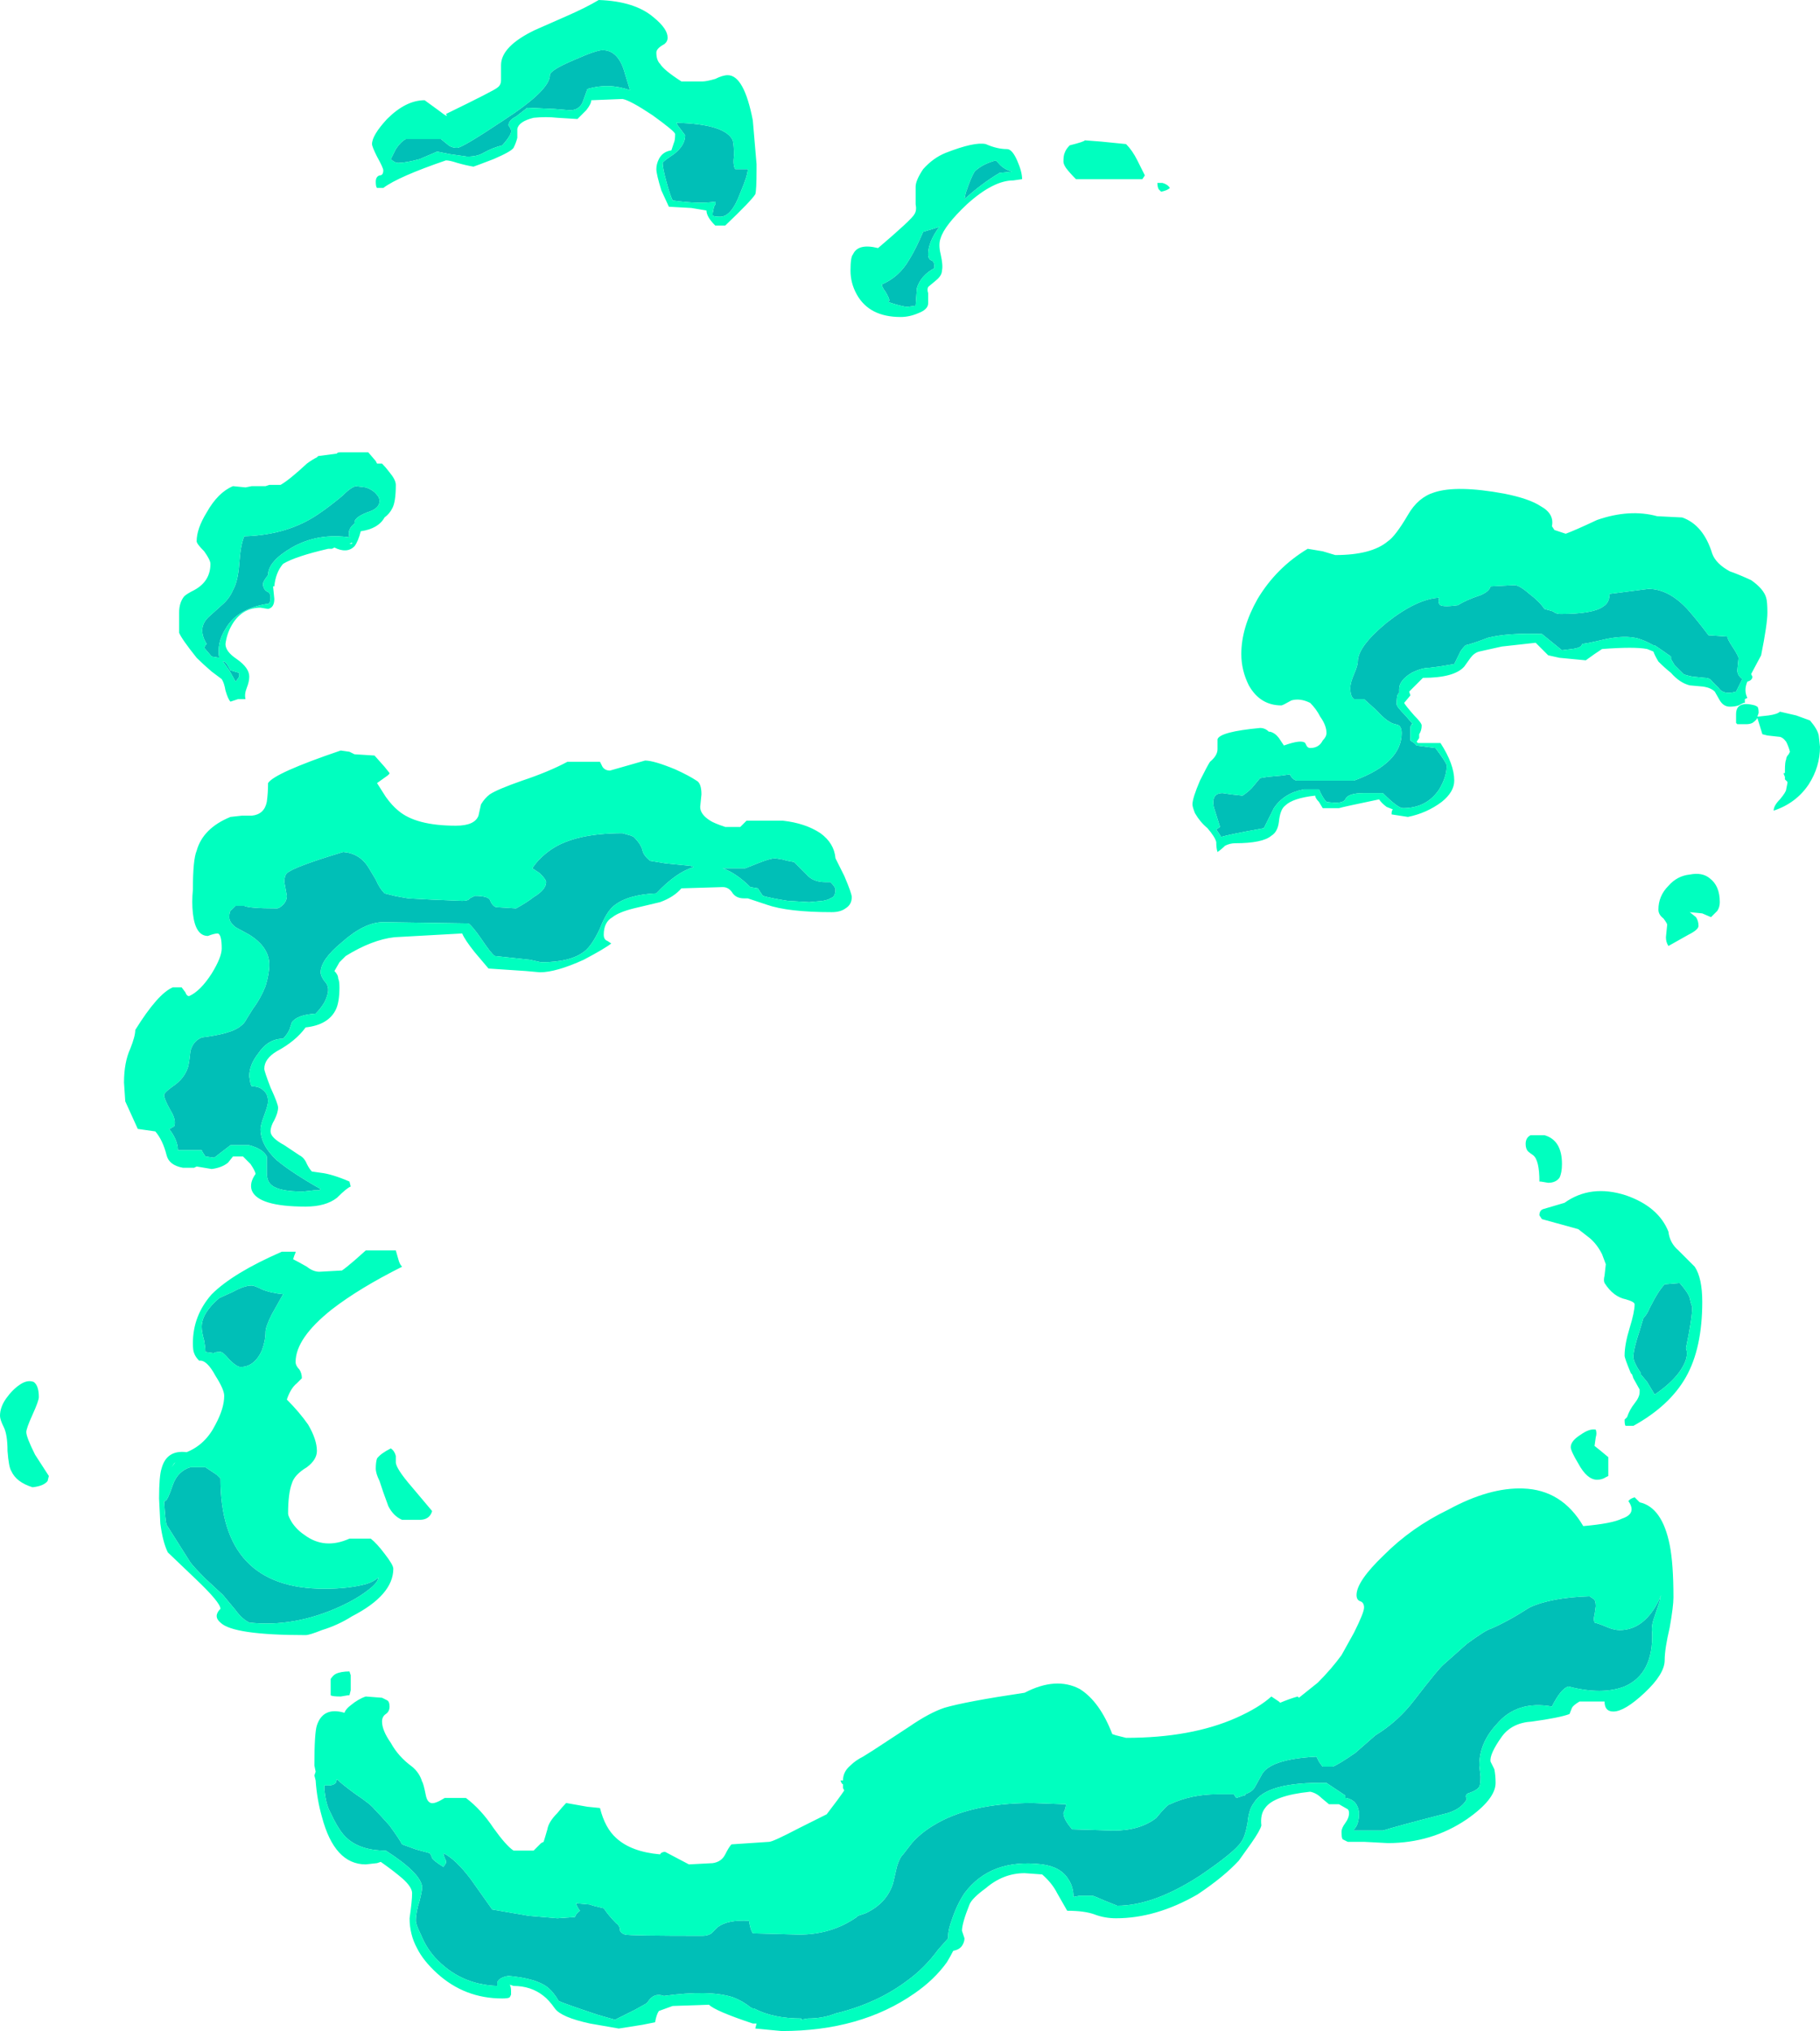 <?xml version="1.0" encoding="UTF-8" standalone="no"?>
<svg xmlns:ffdec="https://www.free-decompiler.com/flash" xmlns:xlink="http://www.w3.org/1999/xlink" ffdec:objectType="shape" height="81.05px" width="72.65px" xmlns="http://www.w3.org/2000/svg">
  <g transform="matrix(1.0, 0.0, 0.0, 1.0, 38.75, 55.45)">
    <path d="M25.25 -31.25 Q25.5 -31.4 25.5 -31.75 L27.05 -31.95 Q27.85 -31.95 28.6 -31.15 29.0 -30.7 29.45 -30.1 L30.2 -30.05 Q30.2 -29.95 30.4 -29.65 30.6 -29.35 30.65 -29.2 L30.6 -28.7 Q30.6 -28.5 30.8 -28.35 L30.55 -27.85 Q30.05 -27.7 29.85 -28.0 L29.6 -28.25 Q29.5 -28.4 29.3 -28.4 L28.8 -28.45 Q28.55 -28.5 28.45 -28.55 L28.1 -28.9 27.95 -29.15 27.95 -29.25 Q27.6 -29.5 27.3 -29.7 L27.25 -29.7 Q26.8 -29.95 26.5 -30.0 25.95 -30.1 25.15 -29.9 L24.7 -29.8 24.4 -29.75 Q24.4 -29.6 24.0 -29.55 L23.6 -29.5 22.8 -30.15 Q21.45 -30.2 20.65 -30.0 20.0 -29.75 19.75 -29.7 19.55 -29.5 19.5 -29.35 L19.3 -28.95 18.7 -28.85 18.3 -28.8 Q18.0 -28.8 17.6 -28.6 17.1 -28.3 17.1 -27.95 L17.1 -27.8 17.05 -27.75 Q17.0 -27.65 17.0 -27.35 17.0 -27.25 17.35 -26.9 L17.65 -26.55 17.6 -26.55 17.55 -26.45 Q17.55 -26.4 17.55 -26.15 L17.55 -25.9 17.7 -25.8 17.8 -25.7 18.55 -25.6 Q19.0 -25.0 19.0 -24.9 19.0 -24.45 18.7 -23.95 18.2 -23.2 17.25 -23.2 17.05 -23.2 16.45 -23.8 L15.7 -23.8 Q15.05 -23.8 14.95 -23.55 14.85 -23.35 14.2 -23.45 14.05 -23.6 13.9 -23.95 L13.3 -23.95 Q12.5 -23.8 12.1 -23.2 L11.7 -22.4 Q10.3 -22.15 10.0 -22.05 L9.8 -22.35 9.95 -22.45 9.7 -23.25 Q9.6 -23.8 10.05 -23.8 L10.4 -23.75 10.85 -23.7 Q11.15 -23.9 11.3 -24.1 L11.55 -24.4 11.85 -24.45 12.4 -24.5 12.75 -24.55 Q12.75 -24.5 12.8 -24.45 12.85 -24.35 13.0 -24.3 L15.3 -24.3 Q17.2 -25.0 17.2 -26.2 17.2 -26.4 17.1 -26.5 L16.95 -26.55 Q16.65 -26.6 16.2 -27.1 L15.7 -27.55 15.3 -27.55 Q15.15 -27.65 15.15 -28.0 15.15 -28.2 15.3 -28.55 15.45 -28.9 15.45 -29.05 15.45 -29.65 16.6 -30.6 17.8 -31.55 18.7 -31.6 18.65 -31.45 18.7 -31.35 18.75 -31.2 19.45 -31.3 19.75 -31.5 20.35 -31.7 20.7 -31.85 20.75 -32.05 L21.7 -32.1 Q21.9 -32.1 22.3 -31.75 22.7 -31.45 22.9 -31.15 L23.25 -31.05 Q23.35 -30.95 23.55 -30.95 24.85 -30.95 25.25 -31.25 M0.15 -48.6 Q0.45 -48.9 1.0 -49.05 L1.1 -48.95 Q1.3 -48.7 1.65 -48.6 L1.15 -48.55 Q0.4 -48.1 -0.25 -47.5 L-0.2 -47.75 Q0.0 -48.35 0.15 -48.6 M28.3 -4.25 Q28.65 -3.85 28.7 -3.65 28.75 -3.4 28.8 -3.3 28.8 -2.85 28.55 -1.65 28.7 -1.25 28.25 -0.65 27.9 -0.2 27.3 0.2 L27.0 -0.3 26.75 -0.6 26.75 -0.65 Q26.45 -1.1 26.45 -1.3 26.45 -1.6 26.7 -2.35 L26.85 -2.85 Q27.0 -3.0 27.1 -3.25 27.45 -3.95 27.7 -4.2 L28.3 -4.25 M27.5 8.35 L27.55 8.2 27.5 8.45 27.3 9.05 Q27.15 9.45 27.2 9.7 27.25 11.35 26.1 11.85 25.2 12.2 23.85 11.85 23.55 11.95 23.2 12.65 21.8 12.4 21.0 13.35 20.3 14.1 20.3 15.0 L20.35 15.45 Q20.35 15.75 20.3 15.85 20.2 16.0 19.9 16.1 19.7 16.15 19.8 16.35 19.55 16.8 18.85 16.95 17.1 17.4 16.45 17.6 L15.3 17.6 15.3 17.55 Q15.5 17.35 15.5 16.9 15.45 16.4 15.0 16.3 L14.95 16.3 14.95 16.2 14.2 15.7 Q11.8 15.65 11.3 16.5 11.1 16.75 11.05 17.3 10.95 17.85 10.8 18.05 10.55 18.45 9.15 19.4 7.3 20.6 5.85 20.6 L5.35 20.4 Q4.9 20.2 4.85 20.2 L4.35 20.2 4.1 20.25 Q4.1 19.85 3.9 19.55 3.6 19.05 2.85 18.95 0.8 18.7 -0.25 20.1 -0.55 20.55 -0.75 21.15 -0.9 21.55 -0.9 21.8 L-0.9 21.9 -1.3 22.35 Q-1.85 23.1 -2.55 23.6 -3.75 24.5 -5.4 24.9 -5.9 25.1 -6.5 25.1 L-6.8 25.15 -6.75 25.1 Q-7.9 25.1 -8.65 24.7 L-8.7 24.7 -8.8 24.65 Q-9.1 24.4 -9.5 24.25 -10.45 23.95 -12.25 24.2 -12.65 24.05 -12.9 24.45 L-12.95 24.5 -13.4 24.75 -14.2 25.15 -14.9 24.95 Q-16.25 24.5 -16.45 24.4 -16.65 24.05 -16.9 23.85 -17.35 23.5 -18.45 23.4 -18.8 23.45 -18.9 23.65 L-18.9 23.8 Q-20.4 23.75 -21.4 22.65 -21.75 22.25 -21.95 21.75 -22.15 21.35 -22.15 21.2 -22.15 20.85 -22.0 20.4 -21.9 20.0 -21.9 19.85 -21.95 19.3 -23.35 18.4 -24.5 18.4 -25.05 17.75 -25.3 17.45 -25.55 16.9 -25.75 16.55 -25.8 15.95 L-25.8 15.8 -25.65 15.8 Q-25.45 15.8 -25.35 15.7 L-25.3 15.55 Q-25.1 15.75 -24.55 16.15 -23.95 16.55 -23.8 16.75 -23.6 16.95 -23.2 17.4 -22.8 17.95 -22.7 18.15 L-22.15 18.35 -21.6 18.5 Q-21.55 18.55 -21.5 18.7 -21.45 18.8 -21.05 19.05 L-20.95 18.9 -20.95 18.8 Q-21.05 18.6 -21.05 18.5 -20.55 18.75 -19.95 19.55 L-19.1 20.75 -17.65 21.0 -16.5 21.1 -15.8 21.05 Q-15.75 20.9 -15.6 20.8 -15.75 20.6 -15.75 20.5 L-15.2 20.55 Q-15.1 20.6 -14.65 20.7 -14.45 21.0 -14.15 21.3 -14.0 21.4 -14.0 21.6 -13.95 21.7 -13.8 21.75 -13.6 21.8 -10.7 21.8 -10.5 21.8 -10.35 21.7 L-10.1 21.45 Q-9.7 21.15 -8.85 21.2 -8.8 21.55 -8.7 21.7 L-6.85 21.75 Q-5.55 21.75 -4.55 21.05 L-4.5 21.0 -4.2 20.9 Q-3.35 20.5 -3.1 19.7 L-2.95 19.05 Q-2.85 18.7 -2.7 18.55 L-2.35 18.1 Q-2.0 17.7 -1.5 17.4 -0.05 16.5 2.45 16.5 L3.8 16.55 Q3.8 16.7 3.7 16.9 3.7 17.15 4.05 17.55 L5.7 17.6 Q6.75 17.6 7.4 17.1 7.85 16.55 7.95 16.55 8.8 16.15 9.85 16.15 L10.5 16.15 10.6 16.3 10.9 16.2 10.95 16.2 10.95 16.15 Q11.25 16.05 11.35 15.85 L11.6 15.4 Q11.9 14.75 13.8 14.65 L13.9 14.85 Q14.0 15.0 14.05 15.05 L14.45 15.05 Q14.7 14.95 15.35 14.5 L16.15 13.8 Q17.05 13.25 17.7 12.4 18.7 11.1 18.9 10.95 L19.8 10.15 Q20.55 9.6 20.75 9.55 21.45 9.25 22.3 8.7 23.15 8.3 24.7 8.25 L24.85 8.35 Q24.95 8.4 24.95 8.65 L24.9 9.0 Q24.85 9.15 24.9 9.3 25.1 9.35 25.45 9.5 25.7 9.6 25.9 9.6 26.9 9.6 27.5 8.35 M-15.85 -53.05 Q-14.95 -53.45 -14.7 -53.45 -14.05 -53.45 -13.8 -52.5 L-13.6 -51.85 Q-14.45 -52.15 -15.3 -51.9 L-15.5 -51.35 Q-15.65 -51.05 -16.0 -51.05 L-16.6 -51.1 -17.7 -51.15 -18.15 -50.8 Q-18.45 -50.65 -18.45 -50.45 -18.35 -50.3 -18.35 -50.25 -18.3 -50.1 -18.7 -49.65 -19.1 -49.55 -19.45 -49.35 -19.7 -49.2 -20.1 -49.2 L-20.8 -49.3 -21.3 -49.4 -22.0 -49.1 Q-22.55 -48.95 -22.85 -48.95 -23.0 -48.95 -23.15 -49.1 L-22.95 -49.5 Q-22.75 -49.8 -22.55 -49.9 L-21.15 -49.9 -20.9 -49.7 Q-20.75 -49.55 -20.5 -49.55 -20.3 -49.55 -18.65 -50.65 -16.8 -51.85 -16.8 -52.45 -16.8 -52.65 -15.85 -53.05 M-1.9 -46.2 Q-1.55 -46.3 -1.25 -46.4 -1.7 -45.8 -1.7 -45.3 -1.7 -45.1 -1.55 -45.05 -1.45 -45.0 -1.45 -44.8 L-1.45 -44.75 Q-2.0 -44.45 -2.15 -43.95 L-2.2 -43.25 -2.55 -43.2 Q-2.85 -43.25 -3.15 -43.35 L-3.3 -43.4 -3.25 -43.45 Q-3.25 -43.55 -3.4 -43.8 -3.55 -44.0 -3.55 -44.1 -2.85 -44.4 -2.45 -45.1 -2.2 -45.5 -1.9 -46.2 M-9.4 -48.7 L-8.9 -48.7 Q-8.9 -48.45 -9.2 -47.75 -9.55 -46.8 -10.0 -46.8 -10.25 -46.8 -10.3 -46.85 -10.3 -46.9 -10.3 -46.95 L-10.25 -47.2 Q-10.15 -47.35 -10.2 -47.4 -10.85 -47.3 -11.9 -47.45 -12.0 -47.65 -12.15 -48.2 -12.3 -48.75 -12.3 -48.95 -12.3 -49.0 -11.85 -49.3 -11.4 -49.65 -11.4 -50.05 L-11.7 -50.45 -11.75 -50.55 Q-9.8 -50.5 -9.5 -49.85 -9.45 -49.65 -9.45 -49.25 -9.5 -48.85 -9.4 -48.7 M-29.85 -29.05 Q-29.75 -29.1 -29.55 -28.7 L-29.2 -28.6 Q-29.2 -28.55 -29.2 -28.45 L-29.3 -28.3 -29.35 -28.25 Q-29.4 -28.35 -29.6 -28.7 L-29.85 -29.05 M-24.55 -36.05 L-24.15 -36.0 Q-23.85 -35.9 -23.7 -35.7 -23.6 -35.6 -23.6 -35.45 -23.6 -35.15 -24.1 -35.0 -24.6 -34.8 -24.6 -34.6 L-24.6 -34.55 Q-24.75 -34.45 -24.8 -34.3 -24.85 -34.2 -24.8 -34.0 L-24.75 -34.0 Q-26.05 -34.2 -27.1 -33.6 -28.05 -33.05 -28.05 -32.5 -28.25 -32.25 -28.25 -32.15 -28.25 -31.95 -28.1 -31.85 -27.95 -31.8 -27.95 -31.6 -27.95 -31.4 -28.05 -31.35 L-28.1 -31.35 Q-29.3 -31.15 -29.75 -30.35 -30.1 -29.8 -30.0 -29.2 L-30.3 -29.25 -30.6 -29.6 -30.55 -29.7 -30.5 -29.75 Q-30.9 -30.4 -30.4 -30.85 L-29.9 -31.3 Q-29.6 -31.55 -29.45 -31.9 -29.25 -32.25 -29.2 -32.95 -29.15 -33.7 -29.0 -34.05 -27.2 -34.1 -25.95 -35.0 -25.65 -35.2 -25.1 -35.65 -24.75 -36.0 -24.55 -36.05 M-29.35 -19.3 L-29.0 -19.3 Q-28.8 -19.2 -27.7 -19.2 -27.6 -19.2 -27.45 -19.35 -27.3 -19.5 -27.3 -19.7 L-27.4 -20.25 Q-27.4 -20.5 -27.3 -20.6 -27.05 -20.85 -25.05 -21.45 -24.4 -21.4 -24.05 -20.85 L-23.75 -20.35 Q-23.6 -20.0 -23.4 -19.8 L-23.0 -19.7 Q-22.75 -19.65 -22.45 -19.6 L-21.5 -19.55 -20.3 -19.5 Q-20.05 -19.5 -20.0 -19.6 L-19.8 -19.7 Q-19.3 -19.7 -19.2 -19.55 -19.1 -19.3 -18.95 -19.25 L-18.15 -19.2 Q-17.7 -19.45 -17.45 -19.65 -16.95 -19.95 -16.95 -20.25 -16.95 -20.35 -17.2 -20.6 L-17.5 -20.8 Q-17.25 -21.2 -16.75 -21.55 -15.8 -22.2 -13.9 -22.2 L-13.55 -22.1 -13.45 -22.05 Q-13.15 -21.75 -13.1 -21.5 -13.05 -21.3 -12.8 -21.1 L-12.2 -21.0 -11.2 -20.9 -11.05 -20.85 Q-11.75 -20.65 -12.55 -19.8 -13.7 -19.75 -14.25 -19.3 -14.55 -19.05 -14.8 -18.4 -15.1 -17.75 -15.4 -17.5 -15.95 -17.05 -17.15 -17.05 L-17.6 -17.15 -19.0 -17.3 Q-19.15 -17.4 -19.55 -18.0 -19.9 -18.5 -20.05 -18.6 L-23.45 -18.65 Q-24.2 -18.65 -25.1 -17.85 -25.95 -17.15 -25.95 -16.65 -25.95 -16.5 -25.8 -16.3 -25.65 -16.15 -25.65 -15.95 -25.65 -15.75 -25.8 -15.45 -25.95 -15.2 -26.15 -15.0 -26.9 -14.95 -27.1 -14.65 L-27.2 -14.35 Q-27.3 -14.15 -27.45 -14.0 -28.05 -14.0 -28.45 -13.4 -28.8 -12.95 -28.8 -12.5 L-28.75 -12.2 -28.7 -12.1 Q-28.4 -12.1 -28.25 -11.95 -28.05 -11.8 -28.05 -11.5 -28.05 -11.35 -28.2 -10.95 -28.35 -10.55 -28.35 -10.4 -28.35 -9.75 -27.7 -9.15 -27.1 -8.65 -25.95 -8.0 L-26.0 -7.95 -26.2 -7.95 -26.65 -7.9 Q-27.6 -7.9 -27.9 -8.15 -28.1 -8.3 -28.1 -8.65 -28.1 -9.2 -28.1 -9.3 -28.25 -9.6 -28.8 -9.75 L-29.55 -9.75 -30.2 -9.25 -30.55 -9.3 -30.65 -9.45 -30.7 -9.55 -31.65 -9.55 Q-31.65 -9.95 -32.0 -10.4 -31.95 -10.4 -31.9 -10.45 L-31.8 -10.5 Q-31.7 -10.75 -31.95 -11.15 -32.2 -11.6 -32.2 -11.75 -32.2 -11.85 -31.85 -12.1 -31.4 -12.4 -31.25 -12.85 -31.2 -13.0 -31.15 -13.5 -31.05 -13.9 -30.7 -14.05 -29.5 -14.2 -29.15 -14.5 -29.0 -14.6 -28.9 -14.8 L-28.65 -15.2 Q-28.35 -15.6 -28.15 -16.1 -28.0 -16.6 -28.0 -16.95 -28.0 -17.65 -28.8 -18.15 L-29.35 -18.45 Q-29.6 -18.65 -29.6 -18.85 -29.6 -19.1 -29.5 -19.15 L-29.35 -19.3 M-30.0 -3.65 L-29.45 -3.9 Q-29.0 -4.15 -28.7 -4.15 -28.6 -4.15 -28.3 -4.0 -27.95 -3.85 -27.4 -3.8 L-27.45 -3.8 -27.9 -3.0 Q-28.15 -2.5 -28.15 -2.3 -28.15 -1.95 -28.3 -1.55 -28.6 -0.9 -29.15 -0.9 -29.3 -0.9 -29.6 -1.2 -29.85 -1.5 -29.95 -1.5 -30.2 -1.5 -30.2 -1.45 L-30.55 -1.5 Q-30.55 -1.65 -30.6 -1.95 -30.7 -2.3 -30.7 -2.5 -30.7 -3.05 -30.0 -3.65 M-6.55 -20.55 Q-6.3 -20.25 -5.8 -20.25 L-5.6 -20.25 Q-5.4 -20.05 -5.4 -19.95 -5.4 -19.75 -5.5 -19.65 L-5.7 -19.55 -5.9 -19.5 -6.45 -19.45 -7.3 -19.5 Q-7.95 -19.6 -8.3 -19.7 L-8.5 -20.0 -8.8 -20.05 Q-9.35 -20.6 -9.9 -20.8 L-9.0 -20.8 -8.5 -21.0 Q-8.0 -21.2 -7.8 -21.2 L-7.5 -21.15 Q-7.35 -21.1 -7.05 -21.05 L-6.55 -20.55 M-31.15 3.1 L-30.55 3.1 -30.1 3.4 -29.95 3.55 Q-29.95 7.95 -25.8 7.95 -24.8 7.95 -24.1 7.75 -23.8 7.65 -23.65 7.5 -23.65 7.7 -24.05 8.0 -24.5 8.35 -25.15 8.65 -27.0 9.5 -28.8 9.3 -29.1 9.15 -29.35 8.8 L-29.85 8.2 -30.55 7.55 Q-31.0 7.1 -31.15 6.9 L-32.1 5.4 Q-32.15 5.25 -32.2 4.45 L-32.15 4.45 Q-32.05 4.4 -31.85 3.8 -31.65 3.25 -31.15 3.1" fill="#00bfb7" fill-rule="evenodd" stroke="none"/>
    <path d="M28.4 -34.8 Q29.25 -34.5 29.6 -33.35 29.75 -32.95 30.3 -32.65 30.6 -32.55 31.15 -32.3 31.65 -31.95 31.75 -31.6 31.8 -31.45 31.8 -31.0 31.8 -30.55 31.55 -29.3 31.5 -29.2 31.15 -28.55 L31.2 -28.45 Q31.2 -28.3 31.0 -28.25 30.85 -27.9 31.0 -27.6 L30.9 -27.55 30.9 -27.4 30.85 -27.4 30.65 -27.3 Q30.5 -27.25 30.3 -27.25 30.05 -27.25 29.9 -27.5 L29.7 -27.85 Q29.55 -28.0 29.25 -28.05 L28.7 -28.1 Q28.3 -28.2 27.95 -28.6 27.7 -28.8 27.45 -29.05 27.3 -29.3 27.25 -29.45 L27.0 -29.55 Q26.5 -29.65 25.2 -29.55 L24.9 -29.35 24.55 -29.1 23.5 -29.2 23.05 -29.3 22.55 -29.8 21.2 -29.65 20.3 -29.45 Q20.1 -29.4 19.95 -29.2 L19.7 -28.85 Q19.3 -28.4 18.05 -28.4 L17.5 -27.85 17.55 -27.7 17.3 -27.4 Q17.35 -27.3 17.7 -26.9 18.0 -26.6 18.0 -26.5 18.0 -26.3 17.9 -26.15 L17.9 -26.0 17.8 -25.85 17.85 -25.8 18.75 -25.8 Q19.3 -24.95 19.3 -24.3 19.3 -23.85 18.8 -23.45 18.2 -23.0 17.45 -22.85 L16.8 -22.95 16.8 -23.0 Q16.8 -23.1 16.85 -23.15 L16.6 -23.25 Q16.4 -23.4 16.3 -23.55 14.85 -23.25 14.7 -23.2 L14.05 -23.2 13.9 -23.45 Q13.75 -23.6 13.75 -23.7 12.85 -23.6 12.55 -23.3 12.35 -23.15 12.3 -22.65 12.25 -22.25 12.0 -22.1 11.65 -21.8 10.55 -21.8 10.35 -21.8 10.15 -21.7 10.0 -21.55 9.85 -21.45 9.8 -21.6 9.8 -21.85 9.75 -22.05 9.45 -22.4 9.15 -22.65 8.95 -23.0 8.85 -23.25 8.85 -23.35 8.85 -23.6 9.15 -24.3 9.45 -24.9 9.55 -25.05 9.85 -25.3 9.85 -25.55 L9.85 -25.95 Q9.95 -26.25 11.55 -26.4 11.75 -26.4 11.9 -26.25 L11.95 -26.25 Q12.15 -26.2 12.3 -26.0 L12.5 -25.7 Q13.2 -25.95 13.35 -25.8 L13.4 -25.7 Q13.45 -25.6 13.55 -25.6 13.9 -25.6 14.05 -25.9 14.2 -26.05 14.2 -26.2 14.2 -26.5 13.95 -26.85 13.8 -27.15 13.55 -27.4 13.15 -27.6 12.8 -27.5 12.45 -27.3 12.4 -27.3 11.55 -27.3 11.1 -28.1 10.8 -28.7 10.8 -29.35 10.8 -30.4 11.45 -31.55 12.2 -32.8 13.45 -33.55 L14.05 -33.45 14.55 -33.3 Q16.0 -33.3 16.65 -33.85 16.95 -34.05 17.45 -34.9 17.85 -35.6 18.5 -35.8 19.4 -36.1 21.3 -35.75 22.3 -35.55 22.75 -35.25 23.3 -34.95 23.2 -34.45 L23.3 -34.3 23.75 -34.15 Q24.15 -34.3 25.0 -34.7 26.3 -35.15 27.4 -34.85 L28.4 -34.8 M25.25 -31.25 Q24.85 -30.95 23.55 -30.95 23.35 -30.95 23.25 -31.05 L22.9 -31.15 Q22.7 -31.45 22.3 -31.75 21.9 -32.1 21.7 -32.1 L20.75 -32.05 Q20.7 -31.85 20.35 -31.7 19.75 -31.5 19.45 -31.3 18.75 -31.2 18.7 -31.35 18.65 -31.45 18.7 -31.6 17.8 -31.55 16.6 -30.6 15.45 -29.65 15.45 -29.05 15.45 -28.9 15.3 -28.55 15.15 -28.2 15.15 -28.0 15.15 -27.65 15.3 -27.55 L15.7 -27.55 16.2 -27.1 Q16.65 -26.6 16.95 -26.55 L17.1 -26.5 Q17.2 -26.4 17.2 -26.2 17.2 -25.0 15.3 -24.3 L13.0 -24.3 Q12.85 -24.35 12.8 -24.45 12.75 -24.5 12.75 -24.55 L12.4 -24.5 11.85 -24.45 11.55 -24.4 11.3 -24.1 Q11.15 -23.9 10.85 -23.7 L10.4 -23.75 10.05 -23.8 Q9.6 -23.8 9.7 -23.25 L9.95 -22.45 9.8 -22.35 10.0 -22.05 Q10.3 -22.15 11.7 -22.4 L12.1 -23.2 Q12.5 -23.8 13.3 -23.95 L13.9 -23.95 Q14.05 -23.6 14.2 -23.45 14.85 -23.35 14.95 -23.55 15.05 -23.8 15.7 -23.8 L16.45 -23.8 Q17.05 -23.2 17.25 -23.2 18.2 -23.2 18.7 -23.95 19.0 -24.45 19.0 -24.9 19.0 -25.0 18.55 -25.6 L17.8 -25.7 17.7 -25.8 17.55 -25.9 17.55 -26.15 Q17.55 -26.4 17.55 -26.45 L17.6 -26.55 17.65 -26.55 17.35 -26.9 Q17.0 -27.25 17.0 -27.35 17.0 -27.65 17.05 -27.75 L17.1 -27.8 17.1 -27.95 Q17.1 -28.3 17.6 -28.6 18.0 -28.8 18.3 -28.8 L18.7 -28.85 19.3 -28.95 19.5 -29.35 Q19.55 -29.5 19.75 -29.7 20.0 -29.75 20.65 -30.0 21.45 -30.2 22.8 -30.15 L23.6 -29.5 24.0 -29.55 Q24.4 -29.6 24.4 -29.75 L24.7 -29.8 25.15 -29.9 Q25.95 -30.1 26.5 -30.0 26.8 -29.95 27.25 -29.7 L27.3 -29.7 Q27.6 -29.5 27.95 -29.25 L27.95 -29.15 28.1 -28.9 28.45 -28.55 Q28.55 -28.5 28.8 -28.45 L29.3 -28.4 Q29.5 -28.4 29.6 -28.25 L29.85 -28.0 Q30.05 -27.7 30.55 -27.85 L30.8 -28.35 Q30.6 -28.5 30.6 -28.7 L30.65 -29.2 Q30.6 -29.35 30.4 -29.65 30.2 -29.95 30.2 -30.05 L29.45 -30.1 Q29.0 -30.7 28.6 -31.15 27.85 -31.95 27.05 -31.95 L25.5 -31.75 Q25.5 -31.4 25.25 -31.25 M5.2 -49.8 L6.2 -49.7 Q6.45 -49.45 6.65 -49.05 L6.95 -48.45 6.85 -48.3 4.2 -48.3 Q3.95 -48.55 3.8 -48.75 3.7 -48.9 3.7 -49.0 3.7 -49.25 3.75 -49.35 3.8 -49.5 3.95 -49.65 4.55 -49.8 4.55 -49.85 L5.2 -49.8 M0.15 -48.6 Q0.0 -48.35 -0.2 -47.75 L-0.25 -47.5 Q0.4 -48.1 1.15 -48.55 L1.65 -48.6 Q1.3 -48.7 1.1 -48.95 L1.0 -49.05 Q0.45 -48.9 0.15 -48.6 M2.05 -48.3 L1.7 -48.25 Q0.9 -48.25 -0.15 -47.3 -1.05 -46.45 -1.2 -45.95 -1.3 -45.7 -1.2 -45.3 -1.1 -44.85 -1.15 -44.65 -1.15 -44.45 -1.4 -44.25 L-1.7 -44.0 Q-1.75 -43.9 -1.7 -43.75 L-1.7 -43.35 Q-1.7 -43.1 -2.1 -42.95 -2.45 -42.8 -2.8 -42.8 -4.05 -42.8 -4.55 -43.7 -4.8 -44.15 -4.8 -44.65 -4.8 -45.2 -4.7 -45.3 -4.5 -45.75 -3.7 -45.55 -2.35 -46.7 -2.25 -46.9 -2.15 -47.05 -2.2 -47.3 L-2.2 -48.0 Q-2.2 -48.25 -1.9 -48.7 -1.5 -49.15 -1.0 -49.35 0.15 -49.8 0.6 -49.7 1.05 -49.5 1.45 -49.5 1.65 -49.5 1.85 -49.05 2.05 -48.6 2.05 -48.3 M7.6 -47.8 L7.5 -47.9 Q7.45 -48.0 7.45 -48.15 L7.65 -48.15 Q7.85 -48.1 7.95 -47.95 7.85 -47.85 7.6 -47.8 M22.75 -8.3 L22.7 -8.3 Q22.7 -9.15 22.45 -9.35 22.3 -9.45 22.25 -9.5 22.15 -9.6 22.15 -9.8 22.15 -10.05 22.35 -10.15 L22.9 -10.15 Q23.6 -9.95 23.6 -9.0 23.6 -8.65 23.5 -8.45 23.35 -8.25 23.05 -8.25 L22.75 -8.3 M22.7 -6.95 Q22.7 -7.15 22.85 -7.2 L23.7 -7.45 Q24.75 -8.2 26.15 -7.75 27.45 -7.3 27.85 -6.3 27.9 -5.85 28.25 -5.55 L28.9 -4.9 Q29.2 -4.45 29.2 -3.5 29.2 -1.65 28.55 -0.5 27.9 0.65 26.45 1.45 L26.15 1.45 Q26.1 1.45 26.1 1.2 L26.2 1.1 Q26.3 0.8 26.5 0.55 26.7 0.3 26.7 0.1 L26.7 0.0 26.45 -0.45 26.4 -0.6 26.35 -0.65 Q26.1 -1.25 26.1 -1.35 26.1 -1.8 26.3 -2.45 26.5 -3.1 26.5 -3.4 26.5 -3.5 26.15 -3.6 25.65 -3.7 25.3 -4.25 25.25 -4.35 25.3 -4.55 L25.35 -5.0 25.2 -5.4 Q25.0 -5.8 24.7 -6.05 L24.25 -6.4 22.8 -6.8 22.7 -6.95 M32.95 -26.9 L33.5 -26.7 Q33.8 -26.35 33.85 -26.1 L33.9 -25.65 Q33.9 -24.85 33.45 -24.15 32.95 -23.4 32.05 -23.1 32.05 -23.3 32.3 -23.55 32.55 -23.85 32.55 -23.95 L32.6 -24.2 32.6 -24.25 32.5 -24.35 32.5 -24.45 Q32.45 -24.55 32.45 -24.6 L32.5 -24.6 32.5 -24.7 Q32.5 -25.05 32.55 -25.15 32.55 -25.25 32.65 -25.35 L32.7 -25.45 Q32.65 -25.65 32.55 -25.85 32.4 -26.05 32.25 -26.05 L31.8 -26.1 31.6 -26.15 31.4 -26.8 Q31.35 -26.7 31.2 -26.6 31.1 -26.55 30.95 -26.55 L30.6 -26.55 30.55 -26.6 30.55 -26.65 Q30.55 -26.7 30.55 -26.95 30.55 -27.5 31.3 -27.3 L31.4 -27.25 Q31.45 -27.2 31.45 -27.0 L31.4 -26.85 31.85 -26.9 Q32.2 -26.95 32.3 -27.05 L32.95 -26.9 M28.7 -20.55 Q29.2 -20.65 29.5 -20.4 29.9 -20.1 29.9 -19.45 29.9 -19.25 29.8 -19.1 L29.55 -18.85 29.2 -19.0 28.7 -19.05 28.95 -18.85 Q29.05 -18.7 29.05 -18.5 29.05 -18.35 28.65 -18.15 L27.85 -17.7 Q27.75 -17.85 27.75 -18.05 L27.8 -18.55 Q27.8 -18.6 27.65 -18.8 27.45 -18.95 27.45 -19.15 27.45 -19.7 27.85 -20.1 28.2 -20.5 28.7 -20.55 M28.3 -4.25 L27.7 -4.2 Q27.45 -3.95 27.1 -3.25 27.0 -3.0 26.85 -2.85 L26.7 -2.35 Q26.45 -1.6 26.45 -1.3 26.45 -1.1 26.75 -0.65 L26.75 -0.6 27.0 -0.3 27.3 0.2 Q27.9 -0.2 28.25 -0.65 28.7 -1.25 28.55 -1.65 28.8 -2.85 28.8 -3.3 28.75 -3.4 28.7 -3.65 28.65 -3.85 28.3 -4.25 M24.35 1.8 Q24.7 1.55 24.95 1.6 25.0 1.75 24.95 1.9 L24.9 2.25 25.15 2.45 25.45 2.7 25.45 3.45 25.35 3.5 Q25.2 3.6 25.0 3.6 24.6 3.6 24.25 2.95 23.95 2.45 23.95 2.3 23.95 2.05 24.35 1.8 M26.0 5.15 Q26.6 4.95 26.25 4.45 L26.3 4.4 Q26.35 4.35 26.5 4.3 L26.7 4.5 Q27.6 4.7 27.9 6.2 28.05 6.95 28.05 8.3 28.05 8.65 27.9 9.5 27.7 10.35 27.7 10.8 27.7 11.35 26.9 12.1 26.1 12.85 25.65 12.85 25.3 12.85 25.3 12.45 L24.3 12.45 Q24.05 12.6 24.0 12.7 L23.9 12.95 Q23.5 13.1 22.4 13.25 21.6 13.3 21.2 13.85 20.7 14.55 20.75 14.85 L20.9 15.15 Q20.95 15.4 20.95 15.7 20.95 16.35 19.8 17.15 18.4 18.1 16.65 18.1 L15.7 18.05 15.05 18.05 14.85 17.95 Q14.8 17.9 14.8 17.65 14.8 17.5 14.95 17.3 15.1 17.1 15.1 16.9 15.1 16.8 15.05 16.75 L14.7 16.55 14.3 16.55 14.0 16.3 Q13.8 16.1 13.55 16.05 12.1 16.2 11.75 16.7 11.55 16.95 11.6 17.4 11.55 17.6 11.2 18.1 L10.7 18.8 Q10.1 19.45 9.05 20.15 7.4 21.1 5.8 21.1 5.35 21.1 4.95 20.95 4.55 20.8 3.85 20.8 L3.45 20.1 Q3.25 19.7 2.85 19.35 L2.15 19.3 Q1.3 19.3 0.6 19.9 0.05 20.3 -0.05 20.55 -0.35 21.3 -0.35 21.6 -0.3 21.75 -0.25 21.9 -0.25 22.05 -0.35 22.2 -0.45 22.35 -0.7 22.4 -0.8 22.6 -0.95 22.85 -1.45 23.55 -2.25 24.1 -4.4 25.6 -7.55 25.6 L-8.6 25.5 -8.55 25.3 -8.7 25.3 Q-10.2 24.8 -10.45 24.55 L-11.9 24.6 -12.45 24.8 Q-12.55 24.95 -12.6 25.25 L-13.1 25.35 -14.05 25.5 -15.2 25.3 Q-16.35 25.05 -16.6 24.7 -16.85 24.35 -17.05 24.2 -17.55 23.8 -18.25 23.8 L-18.4 23.75 Q-18.35 23.85 -18.35 24.0 L-18.35 24.15 -18.4 24.25 Q-18.45 24.3 -18.7 24.3 -20.2 24.3 -21.3 23.3 -21.85 22.8 -22.1 22.3 -22.4 21.75 -22.4 21.1 -22.3 20.4 -22.3 20.1 -22.3 19.85 -22.7 19.5 -23.05 19.2 -23.55 18.85 L-23.7 18.9 -24.15 18.95 Q-25.4 18.95 -25.9 17.05 -26.1 16.35 -26.15 15.6 L-26.2 15.4 -26.15 15.25 -26.2 15.0 Q-26.2 13.7 -26.1 13.4 -25.85 12.65 -25.0 12.9 -24.95 12.75 -24.75 12.6 -24.45 12.35 -24.15 12.25 L-23.5 12.3 -23.3 12.4 Q-23.2 12.45 -23.2 12.65 -23.2 12.85 -23.35 12.95 -23.5 13.05 -23.5 13.25 -23.5 13.6 -23.15 14.1 -22.85 14.65 -22.3 15.05 -22.0 15.3 -21.9 15.65 -21.85 15.7 -21.75 16.2 -21.7 16.45 -21.55 16.5 -21.4 16.55 -21.0 16.3 L-20.15 16.3 Q-19.55 16.75 -19.05 17.5 -18.55 18.2 -18.25 18.4 L-17.45 18.4 -17.15 18.1 -17.05 18.05 Q-17.0 17.9 -16.9 17.55 -16.85 17.25 -16.5 16.9 -16.3 16.65 -16.15 16.5 L-15.3 16.65 -14.8 16.7 Q-14.6 17.5 -14.15 17.9 -13.55 18.45 -12.4 18.55 -12.35 18.45 -12.2 18.45 L-11.25 18.95 -10.3 18.9 Q-9.95 18.85 -9.8 18.55 -9.65 18.25 -9.55 18.15 L-8.05 18.05 Q-7.9 18.05 -6.85 17.5 L-5.75 16.95 Q-5.25 16.3 -5.05 16.0 L-5.1 15.9 -5.1 15.75 Q-5.15 15.75 -5.2 15.6 L-5.1 15.6 Q-5.1 15.25 -4.8 15.0 -4.6 14.8 -4.3 14.65 L-3.9 14.4 -2.45 13.45 Q-1.65 12.9 -1.05 12.7 -0.2 12.45 2.15 12.1 3.4 11.45 4.35 11.95 5.15 12.45 5.65 13.75 L5.8 13.8 6.2 13.9 Q8.8 13.9 10.6 13.1 11.5 12.7 12.0 12.25 L12.3 12.45 12.35 12.5 Q12.7 12.35 13.05 12.25 L13.1 12.3 13.85 11.7 Q14.4 11.15 14.8 10.6 L15.3 9.7 Q15.7 8.9 15.7 8.7 15.7 8.5 15.55 8.45 15.4 8.4 15.4 8.2 15.4 7.65 16.5 6.6 17.6 5.5 19.05 4.8 20.7 3.9 22.05 3.95 23.6 4.0 24.45 5.45 25.6 5.35 26.0 5.15 M27.5 8.35 Q26.9 9.6 25.9 9.6 25.7 9.6 25.45 9.5 25.1 9.35 24.9 9.3 24.85 9.15 24.9 9.0 L24.95 8.65 Q24.95 8.4 24.85 8.35 L24.7 8.25 Q23.15 8.3 22.3 8.7 21.45 9.25 20.75 9.55 20.55 9.6 19.8 10.15 L18.9 10.95 Q18.7 11.1 17.7 12.4 17.05 13.25 16.15 13.8 L15.35 14.5 Q14.7 14.95 14.45 15.05 L14.05 15.05 Q14.0 15.0 13.9 14.85 L13.8 14.65 Q11.9 14.75 11.6 15.4 L11.35 15.85 Q11.25 16.05 10.95 16.15 L10.95 16.2 10.9 16.2 10.6 16.3 10.5 16.15 9.85 16.15 Q8.8 16.15 7.95 16.55 7.85 16.55 7.4 17.1 6.75 17.6 5.7 17.6 L4.05 17.55 Q3.7 17.15 3.7 16.9 3.8 16.7 3.8 16.55 L2.45 16.5 Q-0.05 16.5 -1.5 17.4 -2.0 17.7 -2.35 18.1 L-2.7 18.55 Q-2.85 18.7 -2.95 19.05 L-3.1 19.7 Q-3.35 20.5 -4.2 20.9 L-4.5 21.0 -4.55 21.05 Q-5.55 21.75 -6.85 21.75 L-8.7 21.7 Q-8.8 21.55 -8.85 21.2 -9.7 21.15 -10.1 21.45 L-10.35 21.7 Q-10.5 21.8 -10.7 21.8 -13.6 21.8 -13.8 21.75 -13.95 21.7 -14.0 21.6 -14.0 21.4 -14.15 21.3 -14.45 21.0 -14.65 20.7 -15.1 20.6 -15.2 20.55 L-15.75 20.5 Q-15.75 20.6 -15.6 20.8 -15.75 20.9 -15.8 21.05 L-16.5 21.1 -17.65 21.0 -19.1 20.75 -19.95 19.55 Q-20.55 18.75 -21.05 18.5 -21.05 18.6 -20.95 18.8 L-20.95 18.9 -21.05 19.05 Q-21.45 18.8 -21.5 18.7 -21.55 18.55 -21.6 18.5 L-22.15 18.35 -22.7 18.15 Q-22.8 17.95 -23.2 17.4 -23.6 16.95 -23.8 16.75 -23.95 16.55 -24.55 16.15 -25.1 15.75 -25.3 15.55 L-25.35 15.7 Q-25.45 15.8 -25.65 15.8 L-25.8 15.8 -25.8 15.95 Q-25.75 16.55 -25.55 16.9 -25.3 17.45 -25.05 17.75 -24.5 18.4 -23.35 18.4 -21.95 19.3 -21.9 19.85 -21.9 20.0 -22.0 20.4 -22.15 20.85 -22.15 21.2 -22.15 21.35 -21.95 21.75 -21.75 22.25 -21.4 22.65 -20.4 23.75 -18.9 23.8 L-18.9 23.65 Q-18.8 23.45 -18.45 23.4 -17.35 23.5 -16.9 23.85 -16.65 24.05 -16.45 24.4 -16.25 24.5 -14.9 24.95 L-14.2 25.15 -13.4 24.75 -12.95 24.5 -12.9 24.45 Q-12.65 24.05 -12.25 24.2 -10.45 23.95 -9.5 24.25 -9.1 24.4 -8.8 24.65 L-8.7 24.7 -8.65 24.7 Q-7.9 25.1 -6.75 25.1 L-6.8 25.15 -6.5 25.1 Q-5.9 25.1 -5.4 24.9 -3.75 24.5 -2.55 23.6 -1.85 23.1 -1.3 22.35 L-0.9 21.9 -0.9 21.8 Q-0.9 21.55 -0.75 21.15 -0.55 20.55 -0.25 20.1 0.8 18.7 2.85 18.95 3.6 19.05 3.9 19.55 4.1 19.85 4.1 20.25 L4.35 20.2 4.85 20.2 Q4.9 20.2 5.35 20.4 L5.85 20.6 Q7.3 20.6 9.15 19.4 10.55 18.45 10.8 18.05 10.95 17.85 11.05 17.3 11.1 16.75 11.3 16.5 11.8 15.65 14.2 15.7 L14.95 16.2 14.95 16.3 15.0 16.3 Q15.45 16.4 15.5 16.9 15.5 17.35 15.3 17.55 L15.3 17.6 16.45 17.6 Q17.1 17.4 18.85 16.95 19.55 16.8 19.8 16.35 19.7 16.15 19.9 16.1 20.2 16.0 20.3 15.85 20.35 15.75 20.35 15.45 L20.3 15.0 Q20.3 14.1 21.0 13.35 21.8 12.4 23.2 12.65 23.55 11.95 23.85 11.85 25.2 12.2 26.1 11.85 27.25 11.35 27.2 9.7 27.15 9.45 27.3 9.05 L27.5 8.45 27.55 8.2 27.5 8.35 M-10.7 -52.2 Q-10.55 -52.2 -10.2 -52.3 -9.9 -52.45 -9.7 -52.45 -9.05 -52.45 -8.7 -50.65 L-8.55 -48.9 -8.55 -48.7 Q-8.55 -47.85 -8.6 -47.7 -8.75 -47.45 -9.8 -46.45 L-10.2 -46.45 Q-10.55 -46.8 -10.55 -47.05 L-11.15 -47.15 -12.05 -47.2 -12.35 -47.85 Q-12.55 -48.5 -12.55 -48.7 -12.55 -48.9 -12.45 -49.1 -12.3 -49.4 -11.95 -49.45 L-11.85 -49.75 Q-11.8 -49.85 -11.8 -50.1 -11.8 -50.2 -12.7 -50.85 -13.6 -51.45 -13.9 -51.5 L-15.15 -51.45 Q-15.15 -51.3 -15.35 -51.05 -15.6 -50.8 -15.7 -50.7 L-16.5 -50.75 Q-16.95 -50.8 -17.45 -50.75 -18.05 -50.6 -18.1 -50.3 L-18.1 -49.95 Q-18.15 -49.75 -18.25 -49.55 -18.35 -49.4 -19.05 -49.1 -19.7 -48.85 -19.85 -48.8 -20.15 -48.85 -20.5 -48.95 -20.8 -49.05 -20.95 -49.05 -22.85 -48.4 -23.45 -47.95 L-23.7 -47.95 Q-23.75 -48.0 -23.75 -48.2 -23.75 -48.4 -23.6 -48.45 -23.45 -48.45 -23.45 -48.65 -23.45 -48.75 -23.7 -49.2 -23.9 -49.6 -23.9 -49.7 -23.9 -50.05 -23.3 -50.7 -22.55 -51.45 -21.8 -51.45 L-21.25 -51.05 Q-20.8 -50.7 -20.95 -50.9 -19.0 -51.85 -18.9 -51.95 -18.75 -52.05 -18.75 -52.25 L-18.75 -52.85 Q-18.75 -53.6 -17.4 -54.25 L-16.15 -54.8 Q-15.35 -55.15 -14.85 -55.45 -13.4 -55.4 -12.65 -54.75 -12.1 -54.3 -12.1 -53.95 -12.1 -53.75 -12.3 -53.65 -12.55 -53.5 -12.55 -53.35 -12.55 -53.05 -12.4 -52.9 -12.25 -52.65 -11.55 -52.2 L-10.7 -52.2 M-9.4 -48.7 Q-9.5 -48.85 -9.45 -49.25 -9.45 -49.65 -9.5 -49.85 -9.8 -50.5 -11.75 -50.55 L-11.7 -50.45 -11.4 -50.05 Q-11.4 -49.65 -11.85 -49.3 -12.3 -49.0 -12.3 -48.95 -12.3 -48.75 -12.15 -48.2 -12.0 -47.65 -11.9 -47.45 -10.85 -47.3 -10.2 -47.4 -10.15 -47.35 -10.25 -47.2 L-10.3 -46.95 Q-10.3 -46.9 -10.3 -46.85 -10.25 -46.8 -10.0 -46.8 -9.55 -46.8 -9.2 -47.75 -8.9 -48.45 -8.9 -48.7 L-9.4 -48.7 M-1.9 -46.2 Q-2.2 -45.5 -2.45 -45.1 -2.85 -44.4 -3.55 -44.1 -3.55 -44.0 -3.4 -43.8 -3.25 -43.55 -3.25 -43.45 L-3.3 -43.4 -3.15 -43.35 Q-2.85 -43.25 -2.55 -43.2 L-2.2 -43.25 -2.15 -43.95 Q-2.0 -44.45 -1.45 -44.75 L-1.45 -44.8 Q-1.45 -45.0 -1.55 -45.05 -1.7 -45.1 -1.7 -45.3 -1.7 -45.8 -1.25 -46.4 -1.55 -46.3 -1.9 -46.2 M-15.85 -53.05 Q-16.8 -52.65 -16.8 -52.45 -16.8 -51.85 -18.65 -50.65 -20.3 -49.55 -20.5 -49.55 -20.75 -49.55 -20.9 -49.7 L-21.15 -49.9 -22.55 -49.9 Q-22.75 -49.8 -22.95 -49.5 L-23.15 -49.1 Q-23.0 -48.95 -22.85 -48.95 -22.55 -48.95 -22.0 -49.1 L-21.3 -49.4 -20.8 -49.3 -20.1 -49.2 Q-19.7 -49.2 -19.45 -49.35 -19.1 -49.55 -18.7 -49.65 -18.3 -50.1 -18.35 -50.25 -18.35 -50.3 -18.45 -50.45 -18.45 -50.65 -18.15 -50.8 L-17.7 -51.15 -16.6 -51.1 -16.0 -51.05 Q-15.65 -51.05 -15.5 -51.35 L-15.3 -51.9 Q-14.45 -52.15 -13.6 -51.85 L-13.8 -52.5 Q-14.05 -53.45 -14.7 -53.45 -14.95 -53.45 -15.85 -53.05 M-23.1 -35.15 Q-23.2 -34.95 -23.4 -34.8 -23.65 -34.35 -24.35 -34.25 -24.45 -33.85 -24.6 -33.65 -24.9 -33.35 -25.4 -33.6 L-25.5 -33.55 -25.65 -33.55 Q-26.95 -33.25 -27.45 -32.95 -27.75 -32.6 -27.8 -32.05 L-27.85 -32.05 -27.8 -31.55 Q-27.8 -31.2 -28.05 -31.15 L-28.35 -31.2 Q-29.1 -31.2 -29.5 -30.5 -29.7 -30.15 -29.75 -29.75 -29.75 -29.45 -29.3 -29.15 -28.8 -28.8 -28.8 -28.45 -28.8 -28.25 -28.9 -28.0 -29.0 -27.75 -28.95 -27.55 L-29.25 -27.55 -29.55 -27.45 Q-29.65 -27.55 -29.75 -27.9 -29.8 -28.2 -29.9 -28.35 L-30.3 -28.65 Q-30.65 -28.95 -30.9 -29.2 -31.5 -29.95 -31.6 -30.2 -31.6 -30.25 -31.6 -31.0 -31.6 -31.4 -31.4 -31.65 -31.3 -31.75 -31.0 -31.9 -30.35 -32.25 -30.35 -32.95 -30.35 -33.1 -30.6 -33.45 -30.9 -33.75 -30.9 -33.85 -30.9 -34.35 -30.5 -35.0 -30.05 -35.8 -29.45 -36.05 L-28.95 -36.0 -28.7 -36.05 -28.15 -36.05 -28.0 -36.1 -27.55 -36.1 Q-27.2 -36.3 -26.5 -36.95 -26.3 -37.1 -26.1 -37.2 L-26.05 -37.25 -25.3 -37.35 Q-25.3 -37.4 -25.15 -37.4 L-24.05 -37.4 -23.75 -37.05 -23.7 -36.95 -23.5 -36.95 Q-23.35 -36.8 -23.2 -36.6 -22.95 -36.3 -22.95 -36.1 -22.95 -35.4 -23.1 -35.15 M-24.55 -36.05 Q-24.75 -36.0 -25.1 -35.65 -25.65 -35.2 -25.95 -35.0 -27.2 -34.1 -29.0 -34.05 -29.15 -33.7 -29.2 -32.95 -29.25 -32.25 -29.45 -31.9 -29.6 -31.55 -29.9 -31.3 L-30.4 -30.85 Q-30.9 -30.4 -30.5 -29.75 L-30.55 -29.7 -30.6 -29.6 -30.3 -29.25 -30.0 -29.2 Q-30.1 -29.8 -29.75 -30.35 -29.3 -31.15 -28.1 -31.35 L-28.05 -31.35 Q-27.95 -31.4 -27.95 -31.6 -27.95 -31.8 -28.1 -31.85 -28.25 -31.95 -28.25 -32.15 -28.25 -32.25 -28.05 -32.5 -28.05 -33.05 -27.1 -33.6 -26.05 -34.2 -24.75 -34.0 L-24.8 -34.0 Q-24.85 -34.2 -24.8 -34.3 -24.75 -34.45 -24.6 -34.55 L-24.6 -34.6 Q-24.6 -34.8 -24.1 -35.0 -23.6 -35.15 -23.6 -35.45 -23.6 -35.6 -23.7 -35.7 -23.85 -35.9 -24.15 -36.0 L-24.55 -36.05 M-29.85 -29.05 L-29.6 -28.7 Q-29.4 -28.35 -29.35 -28.25 L-29.3 -28.3 -29.2 -28.45 Q-29.2 -28.55 -29.2 -28.6 L-29.55 -28.7 Q-29.75 -29.1 -29.85 -29.05 M-24.8 -33.75 L-24.7 -33.75 -24.7 -33.8 -24.8 -33.75 M-24.8 -25.45 L-24.6 -25.35 -23.8 -25.3 -23.4 -24.85 -23.2 -24.6 Q-23.2 -24.55 -23.35 -24.45 L-23.7 -24.2 -23.35 -23.65 Q-23.1 -23.3 -22.85 -23.1 -22.15 -22.5 -20.55 -22.5 -19.8 -22.5 -19.65 -22.9 L-19.55 -23.35 Q-19.4 -23.6 -19.2 -23.75 -18.9 -23.95 -17.9 -24.3 -16.85 -24.65 -16.1 -25.05 L-14.8 -25.05 -14.7 -24.85 Q-14.6 -24.7 -14.4 -24.7 L-13.0 -25.1 Q-12.65 -25.1 -11.8 -24.75 -11.25 -24.5 -10.95 -24.3 -10.75 -24.2 -10.75 -23.75 L-10.8 -23.25 Q-10.8 -22.95 -10.4 -22.7 -10.25 -22.6 -9.8 -22.45 L-9.2 -22.45 -8.95 -22.7 -7.5 -22.7 Q-6.6 -22.6 -6.0 -22.2 -5.45 -21.8 -5.4 -21.2 L-5.05 -20.5 Q-4.75 -19.8 -4.75 -19.65 -4.75 -19.35 -5.0 -19.2 -5.2 -19.05 -5.55 -19.05 -7.3 -19.05 -8.15 -19.35 -8.45 -19.45 -8.9 -19.6 L-9.05 -19.6 Q-9.35 -19.6 -9.5 -19.8 -9.65 -20.05 -9.9 -20.05 L-11.55 -20.0 Q-11.85 -19.65 -12.4 -19.45 L-13.45 -19.2 Q-14.05 -19.05 -14.3 -18.85 -14.65 -18.65 -14.65 -18.15 -14.65 -17.95 -14.5 -17.9 L-14.35 -17.8 Q-14.6 -17.6 -15.45 -17.15 -16.55 -16.65 -17.2 -16.65 L-17.75 -16.7 -19.25 -16.8 -19.8 -17.45 Q-20.2 -17.95 -20.3 -18.2 L-23.0 -18.05 Q-23.9 -17.95 -24.95 -17.3 L-25.2 -17.05 -25.4 -16.7 Q-25.25 -16.55 -25.25 -16.4 -25.2 -16.3 -25.2 -16.05 -25.2 -15.45 -25.35 -15.15 -25.65 -14.55 -26.55 -14.45 -26.95 -13.9 -27.7 -13.5 -28.2 -13.2 -28.2 -12.8 -28.2 -12.7 -27.95 -12.05 -27.65 -11.4 -27.65 -11.25 -27.65 -11.05 -27.8 -10.75 -27.95 -10.5 -27.95 -10.3 -27.95 -10.05 -27.4 -9.75 L-26.8 -9.35 Q-26.6 -9.25 -26.5 -9.0 -26.4 -8.8 -26.3 -8.7 L-25.95 -8.65 Q-25.5 -8.6 -24.8 -8.3 L-24.75 -8.1 Q-24.9 -8.05 -25.3 -7.65 -25.75 -7.3 -26.55 -7.3 -28.45 -7.3 -28.7 -7.95 -28.8 -8.25 -28.55 -8.6 -28.55 -8.7 -28.75 -9.0 L-29.05 -9.3 -29.45 -9.3 -29.65 -9.05 Q-29.9 -8.85 -30.3 -8.8 L-30.9 -8.9 -31.0 -8.85 -31.45 -8.85 Q-32.0 -8.95 -32.1 -9.35 -32.25 -9.95 -32.55 -10.3 L-33.25 -10.4 -33.75 -11.5 -33.8 -12.25 Q-33.8 -13.05 -33.55 -13.6 -33.35 -14.1 -33.35 -14.35 -32.45 -15.8 -31.85 -16.05 L-31.5 -16.05 -31.35 -15.85 Q-31.3 -15.7 -31.2 -15.7 -30.75 -15.9 -30.3 -16.6 -29.9 -17.25 -29.9 -17.6 -29.9 -18.15 -30.05 -18.2 -30.2 -18.2 -30.45 -18.1 -30.95 -18.1 -31.05 -19.0 -31.1 -19.45 -31.05 -19.95 -31.05 -21.15 -30.9 -21.5 -30.65 -22.4 -29.55 -22.85 L-29.1 -22.9 -28.7 -22.9 Q-28.2 -22.95 -28.1 -23.45 -28.05 -23.8 -28.05 -24.2 -27.8 -24.6 -25.15 -25.5 L-24.8 -25.45 M-29.35 -19.3 L-29.5 -19.15 Q-29.6 -19.1 -29.6 -18.85 -29.6 -18.65 -29.35 -18.45 L-28.8 -18.15 Q-28.0 -17.65 -28.0 -16.95 -28.0 -16.6 -28.15 -16.1 -28.35 -15.6 -28.65 -15.2 L-28.9 -14.8 Q-29.0 -14.6 -29.15 -14.5 -29.5 -14.2 -30.7 -14.05 -31.05 -13.9 -31.15 -13.5 -31.2 -13.0 -31.25 -12.85 -31.4 -12.4 -31.85 -12.1 -32.2 -11.85 -32.2 -11.75 -32.2 -11.6 -31.95 -11.15 -31.7 -10.75 -31.8 -10.5 L-31.9 -10.45 Q-31.95 -10.4 -32.0 -10.4 -31.65 -9.95 -31.65 -9.55 L-30.7 -9.55 -30.65 -9.45 -30.55 -9.3 -30.2 -9.25 -29.55 -9.75 -28.8 -9.75 Q-28.25 -9.6 -28.1 -9.3 -28.1 -9.2 -28.1 -8.65 -28.1 -8.3 -27.9 -8.15 -27.6 -7.9 -26.65 -7.9 L-26.2 -7.95 -26.0 -7.95 -25.95 -8.0 Q-27.1 -8.65 -27.7 -9.15 -28.35 -9.75 -28.35 -10.4 -28.35 -10.55 -28.2 -10.95 -28.05 -11.35 -28.05 -11.5 -28.05 -11.8 -28.25 -11.95 -28.4 -12.1 -28.7 -12.1 L-28.75 -12.2 -28.8 -12.5 Q-28.8 -12.95 -28.45 -13.4 -28.05 -14.0 -27.45 -14.0 -27.3 -14.15 -27.2 -14.35 L-27.1 -14.65 Q-26.9 -14.95 -26.15 -15.0 -25.95 -15.2 -25.8 -15.45 -25.65 -15.75 -25.65 -15.95 -25.65 -16.15 -25.8 -16.3 -25.95 -16.5 -25.95 -16.65 -25.95 -17.15 -25.1 -17.85 -24.2 -18.65 -23.45 -18.65 L-20.05 -18.6 Q-19.9 -18.5 -19.55 -18.0 -19.15 -17.4 -19.0 -17.3 L-17.6 -17.15 -17.15 -17.05 Q-15.95 -17.05 -15.4 -17.5 -15.1 -17.75 -14.8 -18.4 -14.55 -19.05 -14.25 -19.3 -13.7 -19.75 -12.55 -19.8 -11.75 -20.65 -11.05 -20.85 L-11.2 -20.9 -12.2 -21.0 -12.8 -21.1 Q-13.05 -21.3 -13.1 -21.5 -13.15 -21.75 -13.45 -22.05 L-13.55 -22.1 -13.9 -22.2 Q-15.8 -22.2 -16.75 -21.55 -17.25 -21.2 -17.5 -20.8 L-17.2 -20.6 Q-16.95 -20.35 -16.95 -20.25 -16.95 -19.95 -17.45 -19.65 -17.7 -19.45 -18.15 -19.2 L-18.95 -19.25 Q-19.1 -19.3 -19.2 -19.55 -19.3 -19.7 -19.8 -19.7 L-20.0 -19.6 Q-20.05 -19.5 -20.3 -19.5 L-21.5 -19.55 -22.45 -19.6 Q-22.75 -19.65 -23.0 -19.7 L-23.4 -19.8 Q-23.6 -20.0 -23.75 -20.35 L-24.05 -20.85 Q-24.4 -21.4 -25.05 -21.45 -27.05 -20.85 -27.3 -20.6 -27.4 -20.5 -27.4 -20.25 L-27.3 -19.7 Q-27.3 -19.5 -27.45 -19.35 -27.6 -19.2 -27.7 -19.2 -28.8 -19.2 -29.0 -19.3 L-29.35 -19.3 M-37.4 -0.3 Q-37.2 -0.15 -37.2 0.3 -37.2 0.45 -37.45 1.0 -37.7 1.55 -37.7 1.7 -37.7 1.9 -37.35 2.6 L-36.8 3.45 -36.85 3.65 Q-37.0 3.85 -37.45 3.9 -38.1 3.7 -38.3 3.25 -38.4 3.1 -38.45 2.45 -38.45 1.8 -38.6 1.5 -38.75 1.2 -38.75 1.05 -38.75 0.7 -38.5 0.35 -38.25 0.0 -37.95 -0.2 -37.65 -0.4 -37.4 -0.3 M-30.0 -3.65 Q-30.7 -3.05 -30.7 -2.5 -30.7 -2.3 -30.6 -1.95 -30.55 -1.65 -30.55 -1.5 L-30.2 -1.45 Q-30.2 -1.5 -29.95 -1.5 -29.85 -1.5 -29.6 -1.2 -29.3 -0.9 -29.15 -0.9 -28.6 -0.9 -28.3 -1.55 -28.15 -1.95 -28.15 -2.3 -28.15 -2.5 -27.9 -3.0 L-27.45 -3.8 -27.4 -3.8 Q-27.95 -3.85 -28.3 -4.0 -28.6 -4.15 -28.7 -4.15 -29.0 -4.15 -29.45 -3.9 L-30.0 -3.65 M-31.0 -1.45 Q-31.05 -1.55 -31.05 -1.85 -31.05 -2.95 -30.3 -3.8 -29.45 -4.65 -27.5 -5.5 L-26.95 -5.5 Q-26.95 -5.45 -27.0 -5.35 L-27.05 -5.2 Q-26.85 -5.1 -26.5 -4.9 -26.25 -4.7 -26.0 -4.7 L-25.1 -4.75 Q-24.95 -4.85 -24.6 -5.15 L-24.15 -5.55 -22.95 -5.55 -22.85 -5.2 Q-22.8 -5.0 -22.7 -4.9 -24.4 -4.05 -25.5 -3.2 -26.95 -2.05 -26.95 -1.1 -26.95 -0.95 -26.8 -0.8 -26.7 -0.65 -26.7 -0.45 L-26.9 -0.25 Q-27.15 -0.05 -27.3 0.4 -26.8 0.9 -26.45 1.4 -26.1 2.0 -26.1 2.45 -26.1 2.8 -26.5 3.1 -27.0 3.4 -27.1 3.75 -27.25 4.15 -27.25 4.95 -27.25 5.05 -27.1 5.3 -26.9 5.6 -26.6 5.8 -25.8 6.4 -24.8 5.95 L-23.95 5.95 Q-23.7 6.15 -23.4 6.55 -23.05 7.0 -23.05 7.15 -23.05 8.2 -24.7 9.05 -25.25 9.4 -25.9 9.6 -26.4 9.8 -26.55 9.8 -29.45 9.8 -29.95 9.3 -30.25 9.05 -29.95 8.75 -29.95 8.5 -30.95 7.55 L-32.05 6.5 Q-32.25 6.1 -32.35 5.35 L-32.4 4.35 Q-32.4 3.45 -32.3 3.15 -32.1 2.4 -31.3 2.5 -30.55 2.2 -30.15 1.4 -29.8 0.75 -29.8 0.25 -29.8 0.0 -30.15 -0.55 -30.5 -1.2 -30.8 -1.15 -30.95 -1.3 -31.0 -1.45 M-6.55 -20.55 L-7.05 -21.05 Q-7.35 -21.1 -7.5 -21.15 L-7.8 -21.2 Q-8.0 -21.2 -8.5 -21.0 L-9.0 -20.8 -9.9 -20.8 Q-9.35 -20.6 -8.8 -20.05 L-8.5 -20.0 -8.3 -19.7 Q-7.95 -19.6 -7.3 -19.5 L-6.45 -19.45 -5.9 -19.5 -5.7 -19.55 -5.5 -19.65 Q-5.4 -19.75 -5.4 -19.95 -5.4 -20.05 -5.6 -20.25 L-5.8 -20.25 Q-6.3 -20.25 -6.55 -20.55 M-22.95 2.65 L-22.95 2.9 Q-22.95 3.15 -22.3 3.9 L-21.5 4.85 Q-21.6 5.2 -22.0 5.2 L-22.7 5.2 Q-23.05 5.05 -23.25 4.65 L-23.45 4.1 -23.6 3.65 Q-23.75 3.35 -23.75 3.15 -23.75 2.9 -23.7 2.75 -23.55 2.55 -23.15 2.35 -23.0 2.45 -22.95 2.65 M-31.15 3.1 Q-31.65 3.25 -31.85 3.8 -32.05 4.4 -32.15 4.45 L-32.2 4.45 Q-32.15 5.25 -32.1 5.4 L-31.15 6.9 Q-31.0 7.1 -30.55 7.55 L-29.85 8.2 -29.35 8.8 Q-29.1 9.15 -28.8 9.3 -27.0 9.5 -25.15 8.65 -24.5 8.35 -24.05 8.0 -23.65 7.7 -23.65 7.5 -23.8 7.65 -24.1 7.75 -24.8 7.95 -25.8 7.95 -29.95 7.95 -29.95 3.55 L-30.1 3.4 -30.55 3.1 -31.15 3.1 M-31.8 2.95 L-31.9 3.1 -31.75 2.9 -31.8 2.95 M-24.75 11.4 L-24.75 12.0 -24.8 12.2 -24.85 12.2 -25.15 12.25 Q-25.5 12.25 -25.55 12.2 L-25.55 11.55 Q-25.45 11.4 -25.35 11.35 -25.15 11.25 -24.8 11.25 L-24.75 11.4" fill="#00ffbf" fill-rule="evenodd" stroke="none"/>
  </g>
</svg>

